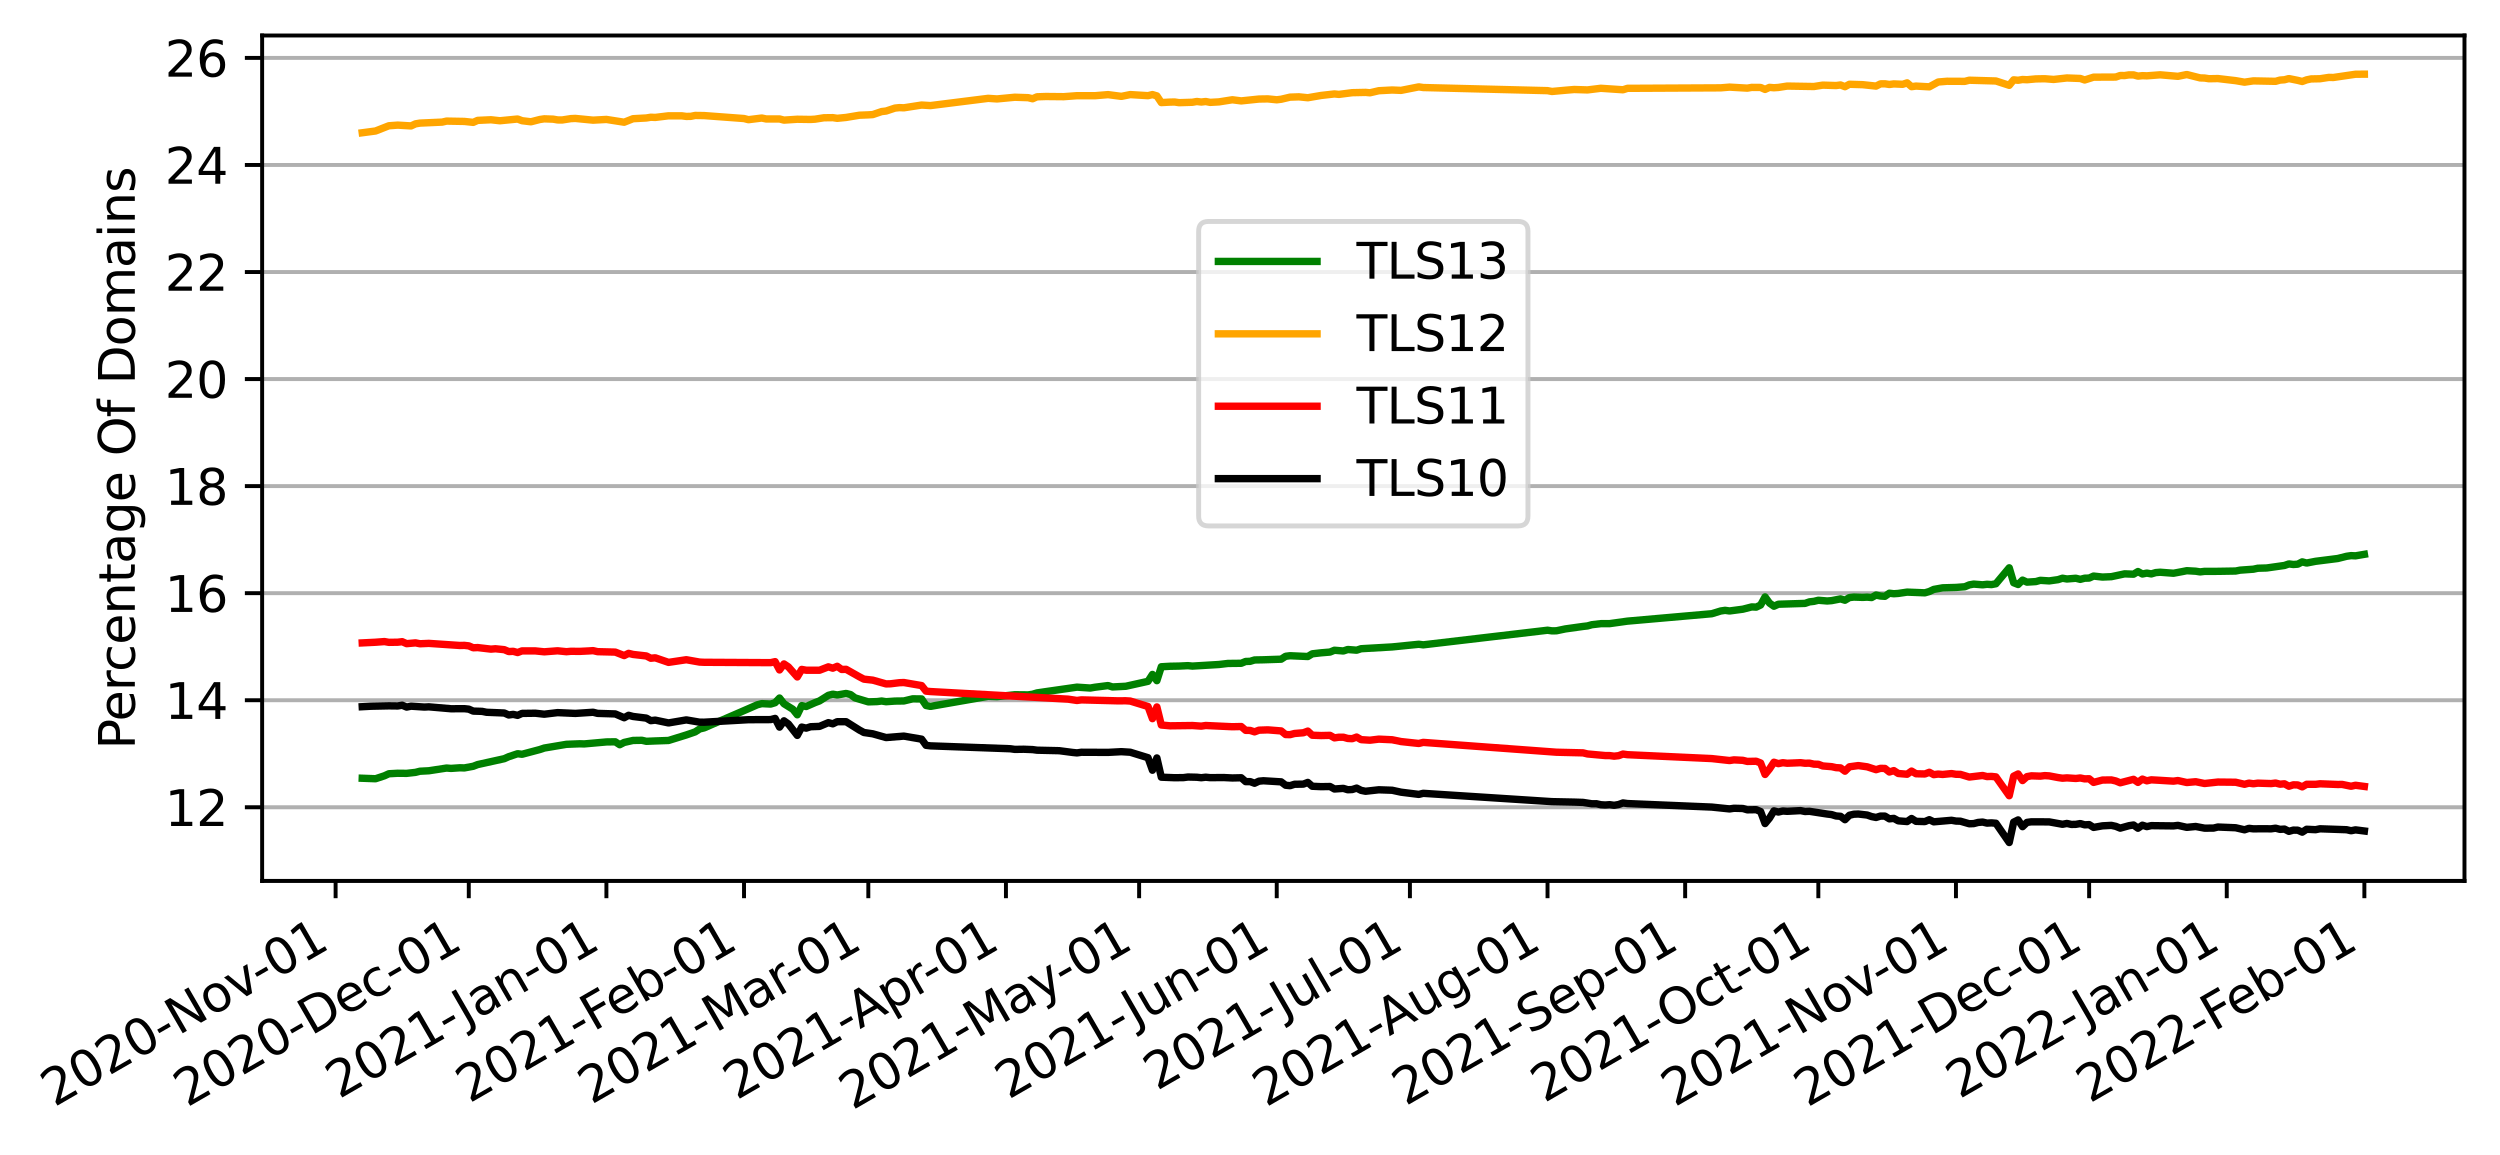 <?xml version="1.0" encoding="utf-8" standalone="no"?>
<!DOCTYPE svg PUBLIC "-//W3C//DTD SVG 1.1//EN"
  "http://www.w3.org/Graphics/SVG/1.1/DTD/svg11.dtd">
<svg xmlns:xlink="http://www.w3.org/1999/xlink" width="506.733pt" height="234.087pt" viewBox="0 0 506.733 234.087" xmlns="http://www.w3.org/2000/svg" version="1.1">
 <defs>
  <style type="text/css">*{stroke-linejoin: round; stroke-linecap: butt}</style>
 </defs>
 <g id="figure_1">
  <g id="patch_1">
   <path d="M 0 234.087 
L 506.733 234.087 
L 506.733 0 
L 0 0 
z
" style="fill: #ffffff"/>
  </g>
  <g id="axes_1">
   <g id="patch_2">
    <path d="M 53.133 178.56 
L 499.533 178.56 
L 499.533 7.2 
L 53.133 7.2 
z
" style="fill: #ffffff"/>
   </g>
   <g id="matplotlib.axis_1">
    <g id="xtick_1">
     <g id="line2d_1">
      <defs>
       <path id="m818d32b4b4" d="M 0 0 
L 0 3.5 
" style="stroke: #000000; stroke-width: 0.8"/>
      </defs>
      <g>
       <use xlink:href="#m818d32b4b4" x="68.025" y="178.56" style="stroke: #000000; stroke-width: 0.8"/>
      </g>
     </g>
     <g id="text_1">
      <!-- 2020-Nov-01 -->
      <g transform="translate(10.999 224.464)rotate(-30)scale(0.1 -0.1)">
       <defs>
        <path id="DejaVuSans-32" d="M 1228 531 
L 3431 531 
L 3431 0 
L 469 0 
L 469 531 
Q 828 903 1448 1529 
Q 2069 2156 2228 2338 
Q 2531 2678 2651 2914 
Q 2772 3150 2772 3378 
Q 2772 3750 2511 3984 
Q 2250 4219 1831 4219 
Q 1534 4219 1204 4116 
Q 875 4013 500 3803 
L 500 4441 
Q 881 4594 1212 4672 
Q 1544 4750 1819 4750 
Q 2544 4750 2975 4387 
Q 3406 4025 3406 3419 
Q 3406 3131 3298 2873 
Q 3191 2616 2906 2266 
Q 2828 2175 2409 1742 
Q 1991 1309 1228 531 
z
" transform="scale(0.016)"/>
        <path id="DejaVuSans-30" d="M 2034 4250 
Q 1547 4250 1301 3770 
Q 1056 3291 1056 2328 
Q 1056 1369 1301 889 
Q 1547 409 2034 409 
Q 2525 409 2770 889 
Q 3016 1369 3016 2328 
Q 3016 3291 2770 3770 
Q 2525 4250 2034 4250 
z
M 2034 4750 
Q 2819 4750 3233 4129 
Q 3647 3509 3647 2328 
Q 3647 1150 3233 529 
Q 2819 -91 2034 -91 
Q 1250 -91 836 529 
Q 422 1150 422 2328 
Q 422 3509 836 4129 
Q 1250 4750 2034 4750 
z
" transform="scale(0.016)"/>
        <path id="DejaVuSans-2d" d="M 313 2009 
L 1997 2009 
L 1997 1497 
L 313 1497 
L 313 2009 
z
" transform="scale(0.016)"/>
        <path id="DejaVuSans-4e" d="M 628 4666 
L 1478 4666 
L 3547 763 
L 3547 4666 
L 4159 4666 
L 4159 0 
L 3309 0 
L 1241 3903 
L 1241 0 
L 628 0 
L 628 4666 
z
" transform="scale(0.016)"/>
        <path id="DejaVuSans-6f" d="M 1959 3097 
Q 1497 3097 1228 2736 
Q 959 2375 959 1747 
Q 959 1119 1226 758 
Q 1494 397 1959 397 
Q 2419 397 2687 759 
Q 2956 1122 2956 1747 
Q 2956 2369 2687 2733 
Q 2419 3097 1959 3097 
z
M 1959 3584 
Q 2709 3584 3137 3096 
Q 3566 2609 3566 1747 
Q 3566 888 3137 398 
Q 2709 -91 1959 -91 
Q 1206 -91 779 398 
Q 353 888 353 1747 
Q 353 2609 779 3096 
Q 1206 3584 1959 3584 
z
" transform="scale(0.016)"/>
        <path id="DejaVuSans-76" d="M 191 3500 
L 800 3500 
L 1894 563 
L 2988 3500 
L 3597 3500 
L 2284 0 
L 1503 0 
L 191 3500 
z
" transform="scale(0.016)"/>
        <path id="DejaVuSans-31" d="M 794 531 
L 1825 531 
L 1825 4091 
L 703 3866 
L 703 4441 
L 1819 4666 
L 2450 4666 
L 2450 531 
L 3481 531 
L 3481 0 
L 794 0 
L 794 531 
z
" transform="scale(0.016)"/>
       </defs>
       <use xlink:href="#DejaVuSans-32"/>
       <use xlink:href="#DejaVuSans-30" x="63.623"/>
       <use xlink:href="#DejaVuSans-32" x="127.246"/>
       <use xlink:href="#DejaVuSans-30" x="190.869"/>
       <use xlink:href="#DejaVuSans-2d" x="254.492"/>
       <use xlink:href="#DejaVuSans-4e" x="290.576"/>
       <use xlink:href="#DejaVuSans-6f" x="365.381"/>
       <use xlink:href="#DejaVuSans-76" x="426.562"/>
       <use xlink:href="#DejaVuSans-2d" x="483.117"/>
       <use xlink:href="#DejaVuSans-30" x="519.201"/>
       <use xlink:href="#DejaVuSans-31" x="582.824"/>
      </g>
     </g>
    </g>
    <g id="xtick_2">
     <g id="line2d_2">
      <g>
       <use xlink:href="#m818d32b4b4" x="95.019" y="178.56" style="stroke: #000000; stroke-width: 0.8"/>
      </g>
     </g>
     <g id="text_2">
      <!-- 2020-Dec-01 -->
      <g transform="translate(37.911 224.512)rotate(-30)scale(0.1 -0.1)">
       <defs>
        <path id="DejaVuSans-44" d="M 1259 4147 
L 1259 519 
L 2022 519 
Q 2988 519 3436 956 
Q 3884 1394 3884 2338 
Q 3884 3275 3436 3711 
Q 2988 4147 2022 4147 
L 1259 4147 
z
M 628 4666 
L 1925 4666 
Q 3281 4666 3915 4102 
Q 4550 3538 4550 2338 
Q 4550 1131 3912 565 
Q 3275 0 1925 0 
L 628 0 
L 628 4666 
z
" transform="scale(0.016)"/>
        <path id="DejaVuSans-65" d="M 3597 1894 
L 3597 1613 
L 953 1613 
Q 991 1019 1311 708 
Q 1631 397 2203 397 
Q 2534 397 2845 478 
Q 3156 559 3463 722 
L 3463 178 
Q 3153 47 2828 -22 
Q 2503 -91 2169 -91 
Q 1331 -91 842 396 
Q 353 884 353 1716 
Q 353 2575 817 3079 
Q 1281 3584 2069 3584 
Q 2775 3584 3186 3129 
Q 3597 2675 3597 1894 
z
M 3022 2063 
Q 3016 2534 2758 2815 
Q 2500 3097 2075 3097 
Q 1594 3097 1305 2825 
Q 1016 2553 972 2059 
L 3022 2063 
z
" transform="scale(0.016)"/>
        <path id="DejaVuSans-63" d="M 3122 3366 
L 3122 2828 
Q 2878 2963 2633 3030 
Q 2388 3097 2138 3097 
Q 1578 3097 1268 2742 
Q 959 2388 959 1747 
Q 959 1106 1268 751 
Q 1578 397 2138 397 
Q 2388 397 2633 464 
Q 2878 531 3122 666 
L 3122 134 
Q 2881 22 2623 -34 
Q 2366 -91 2075 -91 
Q 1284 -91 818 406 
Q 353 903 353 1747 
Q 353 2603 823 3093 
Q 1294 3584 2113 3584 
Q 2378 3584 2631 3529 
Q 2884 3475 3122 3366 
z
" transform="scale(0.016)"/>
       </defs>
       <use xlink:href="#DejaVuSans-32"/>
       <use xlink:href="#DejaVuSans-30" x="63.623"/>
       <use xlink:href="#DejaVuSans-32" x="127.246"/>
       <use xlink:href="#DejaVuSans-30" x="190.869"/>
       <use xlink:href="#DejaVuSans-2d" x="254.492"/>
       <use xlink:href="#DejaVuSans-44" x="290.576"/>
       <use xlink:href="#DejaVuSans-65" x="367.578"/>
       <use xlink:href="#DejaVuSans-63" x="429.102"/>
       <use xlink:href="#DejaVuSans-2d" x="484.082"/>
       <use xlink:href="#DejaVuSans-30" x="520.166"/>
       <use xlink:href="#DejaVuSans-31" x="583.789"/>
      </g>
     </g>
    </g>
    <g id="xtick_3">
     <g id="line2d_3">
      <g>
       <use xlink:href="#m818d32b4b4" x="122.914" y="178.56" style="stroke: #000000; stroke-width: 0.8"/>
      </g>
     </g>
     <g id="text_3">
      <!-- 2021-Jan-01 -->
      <g transform="translate(68.727 222.825)rotate(-30)scale(0.1 -0.1)">
       <defs>
        <path id="DejaVuSans-4a" d="M 628 4666 
L 1259 4666 
L 1259 325 
Q 1259 -519 939 -900 
Q 619 -1281 -91 -1281 
L -331 -1281 
L -331 -750 
L -134 -750 
Q 284 -750 456 -515 
Q 628 -281 628 325 
L 628 4666 
z
" transform="scale(0.016)"/>
        <path id="DejaVuSans-61" d="M 2194 1759 
Q 1497 1759 1228 1600 
Q 959 1441 959 1056 
Q 959 750 1161 570 
Q 1363 391 1709 391 
Q 2188 391 2477 730 
Q 2766 1069 2766 1631 
L 2766 1759 
L 2194 1759 
z
M 3341 1997 
L 3341 0 
L 2766 0 
L 2766 531 
Q 2569 213 2275 61 
Q 1981 -91 1556 -91 
Q 1019 -91 701 211 
Q 384 513 384 1019 
Q 384 1609 779 1909 
Q 1175 2209 1959 2209 
L 2766 2209 
L 2766 2266 
Q 2766 2663 2505 2880 
Q 2244 3097 1772 3097 
Q 1472 3097 1187 3025 
Q 903 2953 641 2809 
L 641 3341 
Q 956 3463 1253 3523 
Q 1550 3584 1831 3584 
Q 2591 3584 2966 3190 
Q 3341 2797 3341 1997 
z
" transform="scale(0.016)"/>
        <path id="DejaVuSans-6e" d="M 3513 2113 
L 3513 0 
L 2938 0 
L 2938 2094 
Q 2938 2591 2744 2837 
Q 2550 3084 2163 3084 
Q 1697 3084 1428 2787 
Q 1159 2491 1159 1978 
L 1159 0 
L 581 0 
L 581 3500 
L 1159 3500 
L 1159 2956 
Q 1366 3272 1645 3428 
Q 1925 3584 2291 3584 
Q 2894 3584 3203 3211 
Q 3513 2838 3513 2113 
z
" transform="scale(0.016)"/>
       </defs>
       <use xlink:href="#DejaVuSans-32"/>
       <use xlink:href="#DejaVuSans-30" x="63.623"/>
       <use xlink:href="#DejaVuSans-32" x="127.246"/>
       <use xlink:href="#DejaVuSans-31" x="190.869"/>
       <use xlink:href="#DejaVuSans-2d" x="254.492"/>
       <use xlink:href="#DejaVuSans-4a" x="296.201"/>
       <use xlink:href="#DejaVuSans-61" x="325.693"/>
       <use xlink:href="#DejaVuSans-6e" x="386.973"/>
       <use xlink:href="#DejaVuSans-2d" x="450.352"/>
       <use xlink:href="#DejaVuSans-30" x="486.436"/>
       <use xlink:href="#DejaVuSans-31" x="550.059"/>
      </g>
     </g>
    </g>
    <g id="xtick_4">
     <g id="line2d_4">
      <g>
       <use xlink:href="#m818d32b4b4" x="150.808" y="178.56" style="stroke: #000000; stroke-width: 0.8"/>
      </g>
     </g>
     <g id="text_4">
      <!-- 2021-Feb-01 -->
      <g transform="translate(95.128 223.687)rotate(-30)scale(0.1 -0.1)">
       <defs>
        <path id="DejaVuSans-46" d="M 628 4666 
L 3309 4666 
L 3309 4134 
L 1259 4134 
L 1259 2759 
L 3109 2759 
L 3109 2228 
L 1259 2228 
L 1259 0 
L 628 0 
L 628 4666 
z
" transform="scale(0.016)"/>
        <path id="DejaVuSans-62" d="M 3116 1747 
Q 3116 2381 2855 2742 
Q 2594 3103 2138 3103 
Q 1681 3103 1420 2742 
Q 1159 2381 1159 1747 
Q 1159 1113 1420 752 
Q 1681 391 2138 391 
Q 2594 391 2855 752 
Q 3116 1113 3116 1747 
z
M 1159 2969 
Q 1341 3281 1617 3432 
Q 1894 3584 2278 3584 
Q 2916 3584 3314 3078 
Q 3713 2572 3713 1747 
Q 3713 922 3314 415 
Q 2916 -91 2278 -91 
Q 1894 -91 1617 61 
Q 1341 213 1159 525 
L 1159 0 
L 581 0 
L 581 4863 
L 1159 4863 
L 1159 2969 
z
" transform="scale(0.016)"/>
       </defs>
       <use xlink:href="#DejaVuSans-32"/>
       <use xlink:href="#DejaVuSans-30" x="63.623"/>
       <use xlink:href="#DejaVuSans-32" x="127.246"/>
       <use xlink:href="#DejaVuSans-31" x="190.869"/>
       <use xlink:href="#DejaVuSans-2d" x="254.492"/>
       <use xlink:href="#DejaVuSans-46" x="290.576"/>
       <use xlink:href="#DejaVuSans-65" x="342.596"/>
       <use xlink:href="#DejaVuSans-62" x="404.119"/>
       <use xlink:href="#DejaVuSans-2d" x="467.596"/>
       <use xlink:href="#DejaVuSans-30" x="503.68"/>
       <use xlink:href="#DejaVuSans-31" x="567.303"/>
      </g>
     </g>
    </g>
    <g id="xtick_5">
     <g id="line2d_5">
      <g>
       <use xlink:href="#m818d32b4b4" x="176.003" y="178.56" style="stroke: #000000; stroke-width: 0.8"/>
      </g>
     </g>
     <g id="text_5">
      <!-- 2021-Mar-01 -->
      <g transform="translate(119.866 223.951)rotate(-30)scale(0.1 -0.1)">
       <defs>
        <path id="DejaVuSans-4d" d="M 628 4666 
L 1569 4666 
L 2759 1491 
L 3956 4666 
L 4897 4666 
L 4897 0 
L 4281 0 
L 4281 4097 
L 3078 897 
L 2444 897 
L 1241 4097 
L 1241 0 
L 628 0 
L 628 4666 
z
" transform="scale(0.016)"/>
        <path id="DejaVuSans-72" d="M 2631 2963 
Q 2534 3019 2420 3045 
Q 2306 3072 2169 3072 
Q 1681 3072 1420 2755 
Q 1159 2438 1159 1844 
L 1159 0 
L 581 0 
L 581 3500 
L 1159 3500 
L 1159 2956 
Q 1341 3275 1631 3429 
Q 1922 3584 2338 3584 
Q 2397 3584 2469 3576 
Q 2541 3569 2628 3553 
L 2631 2963 
z
" transform="scale(0.016)"/>
       </defs>
       <use xlink:href="#DejaVuSans-32"/>
       <use xlink:href="#DejaVuSans-30" x="63.623"/>
       <use xlink:href="#DejaVuSans-32" x="127.246"/>
       <use xlink:href="#DejaVuSans-31" x="190.869"/>
       <use xlink:href="#DejaVuSans-2d" x="254.492"/>
       <use xlink:href="#DejaVuSans-4d" x="290.576"/>
       <use xlink:href="#DejaVuSans-61" x="376.855"/>
       <use xlink:href="#DejaVuSans-72" x="438.135"/>
       <use xlink:href="#DejaVuSans-2d" x="472.873"/>
       <use xlink:href="#DejaVuSans-30" x="508.957"/>
       <use xlink:href="#DejaVuSans-31" x="572.58"/>
      </g>
     </g>
    </g>
    <g id="xtick_6">
     <g id="line2d_6">
      <g>
       <use xlink:href="#m818d32b4b4" x="203.898" y="178.56" style="stroke: #000000; stroke-width: 0.8"/>
      </g>
     </g>
     <g id="text_6">
      <!-- 2021-Apr-01 -->
      <g transform="translate(149.313 223.055)rotate(-30)scale(0.1 -0.1)">
       <defs>
        <path id="DejaVuSans-41" d="M 2188 4044 
L 1331 1722 
L 3047 1722 
L 2188 4044 
z
M 1831 4666 
L 2547 4666 
L 4325 0 
L 3669 0 
L 3244 1197 
L 1141 1197 
L 716 0 
L 50 0 
L 1831 4666 
z
" transform="scale(0.016)"/>
        <path id="DejaVuSans-70" d="M 1159 525 
L 1159 -1331 
L 581 -1331 
L 581 3500 
L 1159 3500 
L 1159 2969 
Q 1341 3281 1617 3432 
Q 1894 3584 2278 3584 
Q 2916 3584 3314 3078 
Q 3713 2572 3713 1747 
Q 3713 922 3314 415 
Q 2916 -91 2278 -91 
Q 1894 -91 1617 61 
Q 1341 213 1159 525 
z
M 3116 1747 
Q 3116 2381 2855 2742 
Q 2594 3103 2138 3103 
Q 1681 3103 1420 2742 
Q 1159 2381 1159 1747 
Q 1159 1113 1420 752 
Q 1681 391 2138 391 
Q 2594 391 2855 752 
Q 3116 1113 3116 1747 
z
" transform="scale(0.016)"/>
       </defs>
       <use xlink:href="#DejaVuSans-32"/>
       <use xlink:href="#DejaVuSans-30" x="63.623"/>
       <use xlink:href="#DejaVuSans-32" x="127.246"/>
       <use xlink:href="#DejaVuSans-31" x="190.869"/>
       <use xlink:href="#DejaVuSans-2d" x="254.492"/>
       <use xlink:href="#DejaVuSans-41" x="288.326"/>
       <use xlink:href="#DejaVuSans-70" x="356.734"/>
       <use xlink:href="#DejaVuSans-72" x="420.211"/>
       <use xlink:href="#DejaVuSans-2d" x="454.949"/>
       <use xlink:href="#DejaVuSans-30" x="491.033"/>
       <use xlink:href="#DejaVuSans-31" x="554.656"/>
      </g>
     </g>
    </g>
    <g id="xtick_7">
     <g id="line2d_7">
      <g>
       <use xlink:href="#m818d32b4b4" x="230.892" y="178.56" style="stroke: #000000; stroke-width: 0.8"/>
      </g>
     </g>
     <g id="text_7">
      <!-- 2021-May-01 -->
      <g transform="translate(172.789 225.086)rotate(-30)scale(0.1 -0.1)">
       <defs>
        <path id="DejaVuSans-79" d="M 2059 -325 
Q 1816 -950 1584 -1140 
Q 1353 -1331 966 -1331 
L 506 -1331 
L 506 -850 
L 844 -850 
Q 1081 -850 1212 -737 
Q 1344 -625 1503 -206 
L 1606 56 
L 191 3500 
L 800 3500 
L 1894 763 
L 2988 3500 
L 3597 3500 
L 2059 -325 
z
" transform="scale(0.016)"/>
       </defs>
       <use xlink:href="#DejaVuSans-32"/>
       <use xlink:href="#DejaVuSans-30" x="63.623"/>
       <use xlink:href="#DejaVuSans-32" x="127.246"/>
       <use xlink:href="#DejaVuSans-31" x="190.869"/>
       <use xlink:href="#DejaVuSans-2d" x="254.492"/>
       <use xlink:href="#DejaVuSans-4d" x="290.576"/>
       <use xlink:href="#DejaVuSans-61" x="376.855"/>
       <use xlink:href="#DejaVuSans-79" x="438.135"/>
       <use xlink:href="#DejaVuSans-2d" x="495.564"/>
       <use xlink:href="#DejaVuSans-30" x="531.648"/>
       <use xlink:href="#DejaVuSans-31" x="595.271"/>
      </g>
     </g>
    </g>
    <g id="xtick_8">
     <g id="line2d_8">
      <g>
       <use xlink:href="#m818d32b4b4" x="258.786" y="178.56" style="stroke: #000000; stroke-width: 0.8"/>
      </g>
     </g>
     <g id="text_8">
      <!-- 2021-Jun-01 -->
      <g transform="translate(204.418 222.93)rotate(-30)scale(0.1 -0.1)">
       <defs>
        <path id="DejaVuSans-75" d="M 544 1381 
L 544 3500 
L 1119 3500 
L 1119 1403 
Q 1119 906 1312 657 
Q 1506 409 1894 409 
Q 2359 409 2629 706 
Q 2900 1003 2900 1516 
L 2900 3500 
L 3475 3500 
L 3475 0 
L 2900 0 
L 2900 538 
Q 2691 219 2414 64 
Q 2138 -91 1772 -91 
Q 1169 -91 856 284 
Q 544 659 544 1381 
z
M 1991 3584 
L 1991 3584 
z
" transform="scale(0.016)"/>
       </defs>
       <use xlink:href="#DejaVuSans-32"/>
       <use xlink:href="#DejaVuSans-30" x="63.623"/>
       <use xlink:href="#DejaVuSans-32" x="127.246"/>
       <use xlink:href="#DejaVuSans-31" x="190.869"/>
       <use xlink:href="#DejaVuSans-2d" x="254.492"/>
       <use xlink:href="#DejaVuSans-4a" x="296.201"/>
       <use xlink:href="#DejaVuSans-75" x="325.693"/>
       <use xlink:href="#DejaVuSans-6e" x="389.072"/>
       <use xlink:href="#DejaVuSans-2d" x="452.451"/>
       <use xlink:href="#DejaVuSans-30" x="488.535"/>
       <use xlink:href="#DejaVuSans-31" x="552.158"/>
      </g>
     </g>
    </g>
    <g id="xtick_9">
     <g id="line2d_9">
      <g>
       <use xlink:href="#m818d32b4b4" x="285.781" y="178.56" style="stroke: #000000; stroke-width: 0.8"/>
      </g>
     </g>
     <g id="text_9">
      <!-- 2021-Jul-01 -->
      <g transform="translate(234.495 221.15)rotate(-30)scale(0.1 -0.1)">
       <defs>
        <path id="DejaVuSans-6c" d="M 603 4863 
L 1178 4863 
L 1178 0 
L 603 0 
L 603 4863 
z
" transform="scale(0.016)"/>
       </defs>
       <use xlink:href="#DejaVuSans-32"/>
       <use xlink:href="#DejaVuSans-30" x="63.623"/>
       <use xlink:href="#DejaVuSans-32" x="127.246"/>
       <use xlink:href="#DejaVuSans-31" x="190.869"/>
       <use xlink:href="#DejaVuSans-2d" x="254.492"/>
       <use xlink:href="#DejaVuSans-4a" x="296.201"/>
       <use xlink:href="#DejaVuSans-75" x="325.693"/>
       <use xlink:href="#DejaVuSans-6c" x="389.072"/>
       <use xlink:href="#DejaVuSans-2d" x="416.855"/>
       <use xlink:href="#DejaVuSans-30" x="452.939"/>
       <use xlink:href="#DejaVuSans-31" x="516.562"/>
      </g>
     </g>
    </g>
    <g id="xtick_10">
     <g id="line2d_10">
      <g>
       <use xlink:href="#m818d32b4b4" x="313.675" y="178.56" style="stroke: #000000; stroke-width: 0.8"/>
      </g>
     </g>
     <g id="text_10">
      <!-- 2021-Aug-01 -->
      <g transform="translate(256.61 224.487)rotate(-30)scale(0.1 -0.1)">
       <defs>
        <path id="DejaVuSans-67" d="M 2906 1791 
Q 2906 2416 2648 2759 
Q 2391 3103 1925 3103 
Q 1463 3103 1205 2759 
Q 947 2416 947 1791 
Q 947 1169 1205 825 
Q 1463 481 1925 481 
Q 2391 481 2648 825 
Q 2906 1169 2906 1791 
z
M 3481 434 
Q 3481 -459 3084 -895 
Q 2688 -1331 1869 -1331 
Q 1566 -1331 1297 -1286 
Q 1028 -1241 775 -1147 
L 775 -588 
Q 1028 -725 1275 -790 
Q 1522 -856 1778 -856 
Q 2344 -856 2625 -561 
Q 2906 -266 2906 331 
L 2906 616 
Q 2728 306 2450 153 
Q 2172 0 1784 0 
Q 1141 0 747 490 
Q 353 981 353 1791 
Q 353 2603 747 3093 
Q 1141 3584 1784 3584 
Q 2172 3584 2450 3431 
Q 2728 3278 2906 2969 
L 2906 3500 
L 3481 3500 
L 3481 434 
z
" transform="scale(0.016)"/>
       </defs>
       <use xlink:href="#DejaVuSans-32"/>
       <use xlink:href="#DejaVuSans-30" x="63.623"/>
       <use xlink:href="#DejaVuSans-32" x="127.246"/>
       <use xlink:href="#DejaVuSans-31" x="190.869"/>
       <use xlink:href="#DejaVuSans-2d" x="254.492"/>
       <use xlink:href="#DejaVuSans-41" x="288.326"/>
       <use xlink:href="#DejaVuSans-75" x="356.734"/>
       <use xlink:href="#DejaVuSans-67" x="420.113"/>
       <use xlink:href="#DejaVuSans-2d" x="483.59"/>
       <use xlink:href="#DejaVuSans-30" x="519.674"/>
       <use xlink:href="#DejaVuSans-31" x="583.297"/>
      </g>
     </g>
    </g>
    <g id="xtick_11">
     <g id="line2d_11">
      <g>
       <use xlink:href="#m818d32b4b4" x="341.57" y="178.56" style="stroke: #000000; stroke-width: 0.8"/>
      </g>
     </g>
     <g id="text_11">
      <!-- 2021-Sep-01 -->
      <g transform="translate(284.896 224.261)rotate(-30)scale(0.1 -0.1)">
       <defs>
        <path id="DejaVuSans-53" d="M 3425 4513 
L 3425 3897 
Q 3066 4069 2747 4153 
Q 2428 4238 2131 4238 
Q 1616 4238 1336 4038 
Q 1056 3838 1056 3469 
Q 1056 3159 1242 3001 
Q 1428 2844 1947 2747 
L 2328 2669 
Q 3034 2534 3370 2195 
Q 3706 1856 3706 1288 
Q 3706 609 3251 259 
Q 2797 -91 1919 -91 
Q 1588 -91 1214 -16 
Q 841 59 441 206 
L 441 856 
Q 825 641 1194 531 
Q 1563 422 1919 422 
Q 2459 422 2753 634 
Q 3047 847 3047 1241 
Q 3047 1584 2836 1778 
Q 2625 1972 2144 2069 
L 1759 2144 
Q 1053 2284 737 2584 
Q 422 2884 422 3419 
Q 422 4038 858 4394 
Q 1294 4750 2059 4750 
Q 2388 4750 2728 4690 
Q 3069 4631 3425 4513 
z
" transform="scale(0.016)"/>
       </defs>
       <use xlink:href="#DejaVuSans-32"/>
       <use xlink:href="#DejaVuSans-30" x="63.623"/>
       <use xlink:href="#DejaVuSans-32" x="127.246"/>
       <use xlink:href="#DejaVuSans-31" x="190.869"/>
       <use xlink:href="#DejaVuSans-2d" x="254.492"/>
       <use xlink:href="#DejaVuSans-53" x="290.576"/>
       <use xlink:href="#DejaVuSans-65" x="354.053"/>
       <use xlink:href="#DejaVuSans-70" x="415.576"/>
       <use xlink:href="#DejaVuSans-2d" x="479.053"/>
       <use xlink:href="#DejaVuSans-30" x="515.137"/>
       <use xlink:href="#DejaVuSans-31" x="578.76"/>
      </g>
     </g>
    </g>
    <g id="xtick_12">
     <g id="line2d_12">
      <g>
       <use xlink:href="#m818d32b4b4" x="368.564" y="178.56" style="stroke: #000000; stroke-width: 0.8"/>
      </g>
     </g>
     <g id="text_12">
      <!-- 2021-Oct-01 -->
      <g transform="translate(313.003 223.619)rotate(-30)scale(0.1 -0.1)">
       <defs>
        <path id="DejaVuSans-4f" d="M 2522 4238 
Q 1834 4238 1429 3725 
Q 1025 3213 1025 2328 
Q 1025 1447 1429 934 
Q 1834 422 2522 422 
Q 3209 422 3611 934 
Q 4013 1447 4013 2328 
Q 4013 3213 3611 3725 
Q 3209 4238 2522 4238 
z
M 2522 4750 
Q 3503 4750 4090 4092 
Q 4678 3434 4678 2328 
Q 4678 1225 4090 567 
Q 3503 -91 2522 -91 
Q 1538 -91 948 565 
Q 359 1222 359 2328 
Q 359 3434 948 4092 
Q 1538 4750 2522 4750 
z
" transform="scale(0.016)"/>
        <path id="DejaVuSans-74" d="M 1172 4494 
L 1172 3500 
L 2356 3500 
L 2356 3053 
L 1172 3053 
L 1172 1153 
Q 1172 725 1289 603 
Q 1406 481 1766 481 
L 2356 481 
L 2356 0 
L 1766 0 
Q 1100 0 847 248 
Q 594 497 594 1153 
L 594 3053 
L 172 3053 
L 172 3500 
L 594 3500 
L 594 4494 
L 1172 4494 
z
" transform="scale(0.016)"/>
       </defs>
       <use xlink:href="#DejaVuSans-32"/>
       <use xlink:href="#DejaVuSans-30" x="63.623"/>
       <use xlink:href="#DejaVuSans-32" x="127.246"/>
       <use xlink:href="#DejaVuSans-31" x="190.869"/>
       <use xlink:href="#DejaVuSans-2d" x="254.492"/>
       <use xlink:href="#DejaVuSans-4f" x="293.326"/>
       <use xlink:href="#DejaVuSans-63" x="372.037"/>
       <use xlink:href="#DejaVuSans-74" x="427.018"/>
       <use xlink:href="#DejaVuSans-2d" x="466.227"/>
       <use xlink:href="#DejaVuSans-30" x="502.311"/>
       <use xlink:href="#DejaVuSans-31" x="565.934"/>
      </g>
     </g>
    </g>
    <g id="xtick_13">
     <g id="line2d_13">
      <g>
       <use xlink:href="#m818d32b4b4" x="396.459" y="178.56" style="stroke: #000000; stroke-width: 0.8"/>
      </g>
     </g>
     <g id="text_13">
      <!-- 2021-Nov-01 -->
      <g transform="translate(339.433 224.464)rotate(-30)scale(0.1 -0.1)">
       <use xlink:href="#DejaVuSans-32"/>
       <use xlink:href="#DejaVuSans-30" x="63.623"/>
       <use xlink:href="#DejaVuSans-32" x="127.246"/>
       <use xlink:href="#DejaVuSans-31" x="190.869"/>
       <use xlink:href="#DejaVuSans-2d" x="254.492"/>
       <use xlink:href="#DejaVuSans-4e" x="290.576"/>
       <use xlink:href="#DejaVuSans-6f" x="365.381"/>
       <use xlink:href="#DejaVuSans-76" x="426.562"/>
       <use xlink:href="#DejaVuSans-2d" x="483.117"/>
       <use xlink:href="#DejaVuSans-30" x="519.201"/>
       <use xlink:href="#DejaVuSans-31" x="582.824"/>
      </g>
     </g>
    </g>
    <g id="xtick_14">
     <g id="line2d_14">
      <g>
       <use xlink:href="#m818d32b4b4" x="423.453" y="178.56" style="stroke: #000000; stroke-width: 0.8"/>
      </g>
     </g>
     <g id="text_14">
      <!-- 2021-Dec-01 -->
      <g transform="translate(366.345 224.512)rotate(-30)scale(0.1 -0.1)">
       <use xlink:href="#DejaVuSans-32"/>
       <use xlink:href="#DejaVuSans-30" x="63.623"/>
       <use xlink:href="#DejaVuSans-32" x="127.246"/>
       <use xlink:href="#DejaVuSans-31" x="190.869"/>
       <use xlink:href="#DejaVuSans-2d" x="254.492"/>
       <use xlink:href="#DejaVuSans-44" x="290.576"/>
       <use xlink:href="#DejaVuSans-65" x="367.578"/>
       <use xlink:href="#DejaVuSans-63" x="429.102"/>
       <use xlink:href="#DejaVuSans-2d" x="484.082"/>
       <use xlink:href="#DejaVuSans-30" x="520.166"/>
       <use xlink:href="#DejaVuSans-31" x="583.789"/>
      </g>
     </g>
    </g>
    <g id="xtick_15">
     <g id="line2d_15">
      <g>
       <use xlink:href="#m818d32b4b4" x="451.348" y="178.56" style="stroke: #000000; stroke-width: 0.8"/>
      </g>
     </g>
     <g id="text_15">
      <!-- 2022-Jan-01 -->
      <g transform="translate(397.161 222.825)rotate(-30)scale(0.1 -0.1)">
       <use xlink:href="#DejaVuSans-32"/>
       <use xlink:href="#DejaVuSans-30" x="63.623"/>
       <use xlink:href="#DejaVuSans-32" x="127.246"/>
       <use xlink:href="#DejaVuSans-32" x="190.869"/>
       <use xlink:href="#DejaVuSans-2d" x="254.492"/>
       <use xlink:href="#DejaVuSans-4a" x="296.201"/>
       <use xlink:href="#DejaVuSans-61" x="325.693"/>
       <use xlink:href="#DejaVuSans-6e" x="386.973"/>
       <use xlink:href="#DejaVuSans-2d" x="450.352"/>
       <use xlink:href="#DejaVuSans-30" x="486.436"/>
       <use xlink:href="#DejaVuSans-31" x="550.059"/>
      </g>
     </g>
    </g>
    <g id="xtick_16">
     <g id="line2d_16">
      <g>
       <use xlink:href="#m818d32b4b4" x="479.242" y="178.56" style="stroke: #000000; stroke-width: 0.8"/>
      </g>
     </g>
     <g id="text_16">
      <!-- 2022-Feb-01 -->
      <g transform="translate(423.561 223.687)rotate(-30)scale(0.1 -0.1)">
       <use xlink:href="#DejaVuSans-32"/>
       <use xlink:href="#DejaVuSans-30" x="63.623"/>
       <use xlink:href="#DejaVuSans-32" x="127.246"/>
       <use xlink:href="#DejaVuSans-32" x="190.869"/>
       <use xlink:href="#DejaVuSans-2d" x="254.492"/>
       <use xlink:href="#DejaVuSans-46" x="290.576"/>
       <use xlink:href="#DejaVuSans-65" x="342.596"/>
       <use xlink:href="#DejaVuSans-62" x="404.119"/>
       <use xlink:href="#DejaVuSans-2d" x="467.596"/>
       <use xlink:href="#DejaVuSans-30" x="503.68"/>
       <use xlink:href="#DejaVuSans-31" x="567.303"/>
      </g>
     </g>
    </g>
   </g>
   <g id="matplotlib.axis_2">
    <g id="ytick_1">
     <g id="line2d_17">
      <path d="M 53.133 163.628 
L 499.533 163.628 
" clip-path="url(#pbf5b421fe2)" style="fill: none; stroke: #b0b0b0; stroke-width: 0.8; stroke-linecap: square"/>
     </g>
     <g id="line2d_18">
      <defs>
       <path id="m2be3149d36" d="M 0 0 
L -3.5 0 
" style="stroke: #000000; stroke-width: 0.8"/>
      </defs>
      <g>
       <use xlink:href="#m2be3149d36" x="53.133" y="163.628" style="stroke: #000000; stroke-width: 0.8"/>
      </g>
     </g>
     <g id="text_17">
      <!-- 12 -->
      <g transform="translate(33.408 167.427)scale(0.1 -0.1)">
       <use xlink:href="#DejaVuSans-31"/>
       <use xlink:href="#DejaVuSans-32" x="63.623"/>
      </g>
     </g>
    </g>
    <g id="ytick_2">
     <g id="line2d_19">
      <path d="M 53.133 141.929 
L 499.533 141.929 
" clip-path="url(#pbf5b421fe2)" style="fill: none; stroke: #b0b0b0; stroke-width: 0.8; stroke-linecap: square"/>
     </g>
     <g id="line2d_20">
      <g>
       <use xlink:href="#m2be3149d36" x="53.133" y="141.929" style="stroke: #000000; stroke-width: 0.8"/>
      </g>
     </g>
     <g id="text_18">
      <!-- 14 -->
      <g transform="translate(33.408 145.728)scale(0.1 -0.1)">
       <defs>
        <path id="DejaVuSans-34" d="M 2419 4116 
L 825 1625 
L 2419 1625 
L 2419 4116 
z
M 2253 4666 
L 3047 4666 
L 3047 1625 
L 3713 1625 
L 3713 1100 
L 3047 1100 
L 3047 0 
L 2419 0 
L 2419 1100 
L 313 1100 
L 313 1709 
L 2253 4666 
z
" transform="scale(0.016)"/>
       </defs>
       <use xlink:href="#DejaVuSans-31"/>
       <use xlink:href="#DejaVuSans-34" x="63.623"/>
      </g>
     </g>
    </g>
    <g id="ytick_3">
     <g id="line2d_21">
      <path d="M 53.133 120.231 
L 499.533 120.231 
" clip-path="url(#pbf5b421fe2)" style="fill: none; stroke: #b0b0b0; stroke-width: 0.8; stroke-linecap: square"/>
     </g>
     <g id="line2d_22">
      <g>
       <use xlink:href="#m2be3149d36" x="53.133" y="120.231" style="stroke: #000000; stroke-width: 0.8"/>
      </g>
     </g>
     <g id="text_19">
      <!-- 16 -->
      <g transform="translate(33.408 124.03)scale(0.1 -0.1)">
       <defs>
        <path id="DejaVuSans-36" d="M 2113 2584 
Q 1688 2584 1439 2293 
Q 1191 2003 1191 1497 
Q 1191 994 1439 701 
Q 1688 409 2113 409 
Q 2538 409 2786 701 
Q 3034 994 3034 1497 
Q 3034 2003 2786 2293 
Q 2538 2584 2113 2584 
z
M 3366 4563 
L 3366 3988 
Q 3128 4100 2886 4159 
Q 2644 4219 2406 4219 
Q 1781 4219 1451 3797 
Q 1122 3375 1075 2522 
Q 1259 2794 1537 2939 
Q 1816 3084 2150 3084 
Q 2853 3084 3261 2657 
Q 3669 2231 3669 1497 
Q 3669 778 3244 343 
Q 2819 -91 2113 -91 
Q 1303 -91 875 529 
Q 447 1150 447 2328 
Q 447 3434 972 4092 
Q 1497 4750 2381 4750 
Q 2619 4750 2861 4703 
Q 3103 4656 3366 4563 
z
" transform="scale(0.016)"/>
       </defs>
       <use xlink:href="#DejaVuSans-31"/>
       <use xlink:href="#DejaVuSans-36" x="63.623"/>
      </g>
     </g>
    </g>
    <g id="ytick_4">
     <g id="line2d_23">
      <path d="M 53.133 98.532 
L 499.533 98.532 
" clip-path="url(#pbf5b421fe2)" style="fill: none; stroke: #b0b0b0; stroke-width: 0.8; stroke-linecap: square"/>
     </g>
     <g id="line2d_24">
      <g>
       <use xlink:href="#m2be3149d36" x="53.133" y="98.532" style="stroke: #000000; stroke-width: 0.8"/>
      </g>
     </g>
     <g id="text_20">
      <!-- 18 -->
      <g transform="translate(33.408 102.332)scale(0.1 -0.1)">
       <defs>
        <path id="DejaVuSans-38" d="M 2034 2216 
Q 1584 2216 1326 1975 
Q 1069 1734 1069 1313 
Q 1069 891 1326 650 
Q 1584 409 2034 409 
Q 2484 409 2743 651 
Q 3003 894 3003 1313 
Q 3003 1734 2745 1975 
Q 2488 2216 2034 2216 
z
M 1403 2484 
Q 997 2584 770 2862 
Q 544 3141 544 3541 
Q 544 4100 942 4425 
Q 1341 4750 2034 4750 
Q 2731 4750 3128 4425 
Q 3525 4100 3525 3541 
Q 3525 3141 3298 2862 
Q 3072 2584 2669 2484 
Q 3125 2378 3379 2068 
Q 3634 1759 3634 1313 
Q 3634 634 3220 271 
Q 2806 -91 2034 -91 
Q 1263 -91 848 271 
Q 434 634 434 1313 
Q 434 1759 690 2068 
Q 947 2378 1403 2484 
z
M 1172 3481 
Q 1172 3119 1398 2916 
Q 1625 2713 2034 2713 
Q 2441 2713 2670 2916 
Q 2900 3119 2900 3481 
Q 2900 3844 2670 4047 
Q 2441 4250 2034 4250 
Q 1625 4250 1398 4047 
Q 1172 3844 1172 3481 
z
" transform="scale(0.016)"/>
       </defs>
       <use xlink:href="#DejaVuSans-31"/>
       <use xlink:href="#DejaVuSans-38" x="63.623"/>
      </g>
     </g>
    </g>
    <g id="ytick_5">
     <g id="line2d_25">
      <path d="M 53.133 76.834 
L 499.533 76.834 
" clip-path="url(#pbf5b421fe2)" style="fill: none; stroke: #b0b0b0; stroke-width: 0.8; stroke-linecap: square"/>
     </g>
     <g id="line2d_26">
      <g>
       <use xlink:href="#m2be3149d36" x="53.133" y="76.834" style="stroke: #000000; stroke-width: 0.8"/>
      </g>
     </g>
     <g id="text_21">
      <!-- 20 -->
      <g transform="translate(33.408 80.633)scale(0.1 -0.1)">
       <use xlink:href="#DejaVuSans-32"/>
       <use xlink:href="#DejaVuSans-30" x="63.623"/>
      </g>
     </g>
    </g>
    <g id="ytick_6">
     <g id="line2d_27">
      <path d="M 53.133 55.136 
L 499.533 55.136 
" clip-path="url(#pbf5b421fe2)" style="fill: none; stroke: #b0b0b0; stroke-width: 0.8; stroke-linecap: square"/>
     </g>
     <g id="line2d_28">
      <g>
       <use xlink:href="#m2be3149d36" x="53.133" y="55.136" style="stroke: #000000; stroke-width: 0.8"/>
      </g>
     </g>
     <g id="text_22">
      <!-- 22 -->
      <g transform="translate(33.408 58.935)scale(0.1 -0.1)">
       <use xlink:href="#DejaVuSans-32"/>
       <use xlink:href="#DejaVuSans-32" x="63.623"/>
      </g>
     </g>
    </g>
    <g id="ytick_7">
     <g id="line2d_29">
      <path d="M 53.133 33.437 
L 499.533 33.437 
" clip-path="url(#pbf5b421fe2)" style="fill: none; stroke: #b0b0b0; stroke-width: 0.8; stroke-linecap: square"/>
     </g>
     <g id="line2d_30">
      <g>
       <use xlink:href="#m2be3149d36" x="53.133" y="33.437" style="stroke: #000000; stroke-width: 0.8"/>
      </g>
     </g>
     <g id="text_23">
      <!-- 24 -->
      <g transform="translate(33.408 37.237)scale(0.1 -0.1)">
       <use xlink:href="#DejaVuSans-32"/>
       <use xlink:href="#DejaVuSans-34" x="63.623"/>
      </g>
     </g>
    </g>
    <g id="ytick_8">
     <g id="line2d_31">
      <path d="M 53.133 11.739 
L 499.533 11.739 
" clip-path="url(#pbf5b421fe2)" style="fill: none; stroke: #b0b0b0; stroke-width: 0.8; stroke-linecap: square"/>
     </g>
     <g id="line2d_32">
      <g>
       <use xlink:href="#m2be3149d36" x="53.133" y="11.739" style="stroke: #000000; stroke-width: 0.8"/>
      </g>
     </g>
     <g id="text_24">
      <!-- 26 -->
      <g transform="translate(33.408 15.538)scale(0.1 -0.1)">
       <use xlink:href="#DejaVuSans-32"/>
       <use xlink:href="#DejaVuSans-36" x="63.623"/>
      </g>
     </g>
    </g>
    <g id="text_25">
     <!-- Percentage Of Domains -->
     <g transform="translate(27.328 151.883)rotate(-90)scale(0.1 -0.1)">
      <defs>
       <path id="DejaVuSans-50" d="M 1259 4147 
L 1259 2394 
L 2053 2394 
Q 2494 2394 2734 2622 
Q 2975 2850 2975 3272 
Q 2975 3691 2734 3919 
Q 2494 4147 2053 4147 
L 1259 4147 
z
M 628 4666 
L 2053 4666 
Q 2838 4666 3239 4311 
Q 3641 3956 3641 3272 
Q 3641 2581 3239 2228 
Q 2838 1875 2053 1875 
L 1259 1875 
L 1259 0 
L 628 0 
L 628 4666 
z
" transform="scale(0.016)"/>
       <path id="DejaVuSans-20" transform="scale(0.016)"/>
       <path id="DejaVuSans-66" d="M 2375 4863 
L 2375 4384 
L 1825 4384 
Q 1516 4384 1395 4259 
Q 1275 4134 1275 3809 
L 1275 3500 
L 2222 3500 
L 2222 3053 
L 1275 3053 
L 1275 0 
L 697 0 
L 697 3053 
L 147 3053 
L 147 3500 
L 697 3500 
L 697 3744 
Q 697 4328 969 4595 
Q 1241 4863 1831 4863 
L 2375 4863 
z
" transform="scale(0.016)"/>
       <path id="DejaVuSans-6d" d="M 3328 2828 
Q 3544 3216 3844 3400 
Q 4144 3584 4550 3584 
Q 5097 3584 5394 3201 
Q 5691 2819 5691 2113 
L 5691 0 
L 5113 0 
L 5113 2094 
Q 5113 2597 4934 2840 
Q 4756 3084 4391 3084 
Q 3944 3084 3684 2787 
Q 3425 2491 3425 1978 
L 3425 0 
L 2847 0 
L 2847 2094 
Q 2847 2600 2669 2842 
Q 2491 3084 2119 3084 
Q 1678 3084 1418 2786 
Q 1159 2488 1159 1978 
L 1159 0 
L 581 0 
L 581 3500 
L 1159 3500 
L 1159 2956 
Q 1356 3278 1631 3431 
Q 1906 3584 2284 3584 
Q 2666 3584 2933 3390 
Q 3200 3197 3328 2828 
z
" transform="scale(0.016)"/>
       <path id="DejaVuSans-69" d="M 603 3500 
L 1178 3500 
L 1178 0 
L 603 0 
L 603 3500 
z
M 603 4863 
L 1178 4863 
L 1178 4134 
L 603 4134 
L 603 4863 
z
" transform="scale(0.016)"/>
       <path id="DejaVuSans-73" d="M 2834 3397 
L 2834 2853 
Q 2591 2978 2328 3040 
Q 2066 3103 1784 3103 
Q 1356 3103 1142 2972 
Q 928 2841 928 2578 
Q 928 2378 1081 2264 
Q 1234 2150 1697 2047 
L 1894 2003 
Q 2506 1872 2764 1633 
Q 3022 1394 3022 966 
Q 3022 478 2636 193 
Q 2250 -91 1575 -91 
Q 1294 -91 989 -36 
Q 684 19 347 128 
L 347 722 
Q 666 556 975 473 
Q 1284 391 1588 391 
Q 1994 391 2212 530 
Q 2431 669 2431 922 
Q 2431 1156 2273 1281 
Q 2116 1406 1581 1522 
L 1381 1569 
Q 847 1681 609 1914 
Q 372 2147 372 2553 
Q 372 3047 722 3315 
Q 1072 3584 1716 3584 
Q 2034 3584 2315 3537 
Q 2597 3491 2834 3397 
z
" transform="scale(0.016)"/>
      </defs>
      <use xlink:href="#DejaVuSans-50"/>
      <use xlink:href="#DejaVuSans-65" x="56.678"/>
      <use xlink:href="#DejaVuSans-72" x="118.201"/>
      <use xlink:href="#DejaVuSans-63" x="157.064"/>
      <use xlink:href="#DejaVuSans-65" x="212.045"/>
      <use xlink:href="#DejaVuSans-6e" x="273.568"/>
      <use xlink:href="#DejaVuSans-74" x="336.947"/>
      <use xlink:href="#DejaVuSans-61" x="376.156"/>
      <use xlink:href="#DejaVuSans-67" x="437.436"/>
      <use xlink:href="#DejaVuSans-65" x="500.912"/>
      <use xlink:href="#DejaVuSans-20" x="562.436"/>
      <use xlink:href="#DejaVuSans-4f" x="594.223"/>
      <use xlink:href="#DejaVuSans-66" x="672.934"/>
      <use xlink:href="#DejaVuSans-20" x="708.139"/>
      <use xlink:href="#DejaVuSans-44" x="739.926"/>
      <use xlink:href="#DejaVuSans-6f" x="816.928"/>
      <use xlink:href="#DejaVuSans-6d" x="878.109"/>
      <use xlink:href="#DejaVuSans-61" x="975.521"/>
      <use xlink:href="#DejaVuSans-69" x="1036.801"/>
      <use xlink:href="#DejaVuSans-6e" x="1064.584"/>
      <use xlink:href="#DejaVuSans-73" x="1127.963"/>
     </g>
    </g>
   </g>
   <g id="line2d_33">
    <path d="M 73.424 157.745 
L 76.123 157.844 
L 77.923 157.248 
L 78.823 156.833 
L 80.622 156.735 
L 82.422 156.755 
L 84.222 156.551 
L 85.121 156.323 
L 86.921 156.23 
L 90.52 155.678 
L 91.42 155.75 
L 93.22 155.625 
L 94.12 155.652 
L 95.919 155.321 
L 96.819 154.974 
L 102.218 153.779 
L 103.118 153.375 
L 104.917 152.774 
L 105.817 152.885 
L 109.417 151.927 
L 110.316 151.624 
L 114.815 150.866 
L 117.515 150.76 
L 118.415 150.787 
L 122.914 150.386 
L 124.713 150.359 
L 125.613 150.95 
L 126.513 150.487 
L 128.313 150.083 
L 130.112 150.053 
L 131.012 150.259 
L 132.812 150.184 
L 135.511 150.088 
L 139.111 148.969 
L 140.91 148.346 
L 141.81 147.758 
L 142.71 147.542 
L 151.708 143.641 
L 153.508 142.852 
L 154.407 142.621 
L 156.207 142.71 
L 157.107 142.435 
L 158.007 141.487 
L 158.907 142.643 
L 160.706 143.766 
L 161.606 144.884 
L 162.506 143.023 
L 163.406 143.204 
L 165.205 142.416 
L 166.105 142.074 
L 167.905 140.938 
L 168.805 140.707 
L 169.704 140.865 
L 171.504 140.561 
L 172.404 140.785 
L 173.304 141.453 
L 176.003 142.265 
L 177.803 142.206 
L 178.703 142.092 
L 179.602 142.231 
L 181.402 142.105 
L 183.202 142.079 
L 185.001 141.648 
L 186.801 141.671 
L 187.701 142.999 
L 188.601 143.18 
L 200.298 141.135 
L 202.098 141.2 
L 205.697 140.823 
L 207.497 140.842 
L 208.397 140.85 
L 209.296 140.719 
L 210.196 140.447 
L 211.996 140.183 
L 218.295 139.28 
L 220.994 139.461 
L 221.894 139.304 
L 224.593 138.96 
L 225.493 139.241 
L 228.193 139.101 
L 232.692 138.099 
L 233.592 136.705 
L 234.491 137.964 
L 235.391 135.147 
L 237.191 135.045 
L 238.99 135.01 
L 240.79 134.923 
L 241.69 135.013 
L 243.49 134.904 
L 247.089 134.687 
L 248.888 134.475 
L 251.588 134.444 
L 252.488 134.074 
L 253.388 134.048 
L 254.287 133.771 
L 256.087 133.734 
L 259.686 133.612 
L 260.586 133.027 
L 261.486 132.912 
L 265.085 133.071 
L 265.985 132.524 
L 267.785 132.318 
L 269.584 132.169 
L 270.484 131.8 
L 272.284 131.948 
L 273.184 131.65 
L 274.983 131.79 
L 275.883 131.491 
L 282.182 131.128 
L 287.581 130.588 
L 288.48 130.705 
L 313.675 127.743 
L 314.575 127.871 
L 315.475 127.855 
L 317.275 127.478 
L 320.874 126.975 
L 321.774 126.872 
L 322.674 126.621 
L 324.473 126.412 
L 326.273 126.404 
L 329.872 125.901 
L 346.969 124.398 
L 348.768 123.843 
L 349.668 123.712 
L 350.568 123.838 
L 353.267 123.48 
L 355.067 123.017 
L 355.967 123.061 
L 356.867 122.631 
L 357.766 120.991 
L 358.666 122.244 
L 359.566 122.877 
L 360.466 122.472 
L 365.865 122.303 
L 366.765 121.993 
L 367.664 121.889 
L 368.564 121.668 
L 370.364 121.815 
L 371.264 121.742 
L 373.063 121.39 
L 373.963 121.663 
L 374.863 121.125 
L 375.763 121.026 
L 377.562 121.086 
L 378.462 121.038 
L 379.362 121.118 
L 380.262 120.612 
L 381.162 120.811 
L 382.062 120.868 
L 382.961 120.239 
L 383.861 120.346 
L 384.761 120.285 
L 386.561 120.017 
L 390.16 120.161 
L 391.06 119.896 
L 391.96 119.47 
L 393.759 119.148 
L 396.459 119.069 
L 398.258 118.931 
L 399.158 118.552 
L 400.058 118.393 
L 401.858 118.537 
L 402.757 118.432 
L 403.657 118.492 
L 404.557 118.321 
L 407.257 115.094 
L 408.156 118.119 
L 409.056 118.472 
L 409.956 117.588 
L 410.856 117.996 
L 412.655 117.88 
L 413.555 117.629 
L 415.355 117.744 
L 417.155 117.491 
L 418.054 117.2 
L 418.954 117.357 
L 420.754 117.207 
L 421.654 117.432 
L 422.553 117.198 
L 423.453 117.173 
L 424.353 116.765 
L 426.153 116.966 
L 427.952 116.888 
L 430.652 116.316 
L 432.451 116.386 
L 433.351 115.848 
L 434.251 116.345 
L 435.151 116.162 
L 436.051 116.328 
L 436.951 116.061 
L 437.85 115.987 
L 440.55 116.192 
L 442.349 115.857 
L 443.249 115.677 
L 445.049 115.779 
L 445.949 115.92 
L 446.849 115.809 
L 449.548 115.805 
L 453.147 115.743 
L 454.047 115.566 
L 456.747 115.372 
L 457.646 115.178 
L 459.446 115.125 
L 463.045 114.615 
L 463.945 114.303 
L 464.845 114.418 
L 465.745 114.354 
L 466.645 113.887 
L 467.544 114.123 
L 469.344 113.774 
L 473.843 113.205 
L 475.643 112.755 
L 476.543 112.624 
L 477.442 112.663 
L 479.242 112.357 
L 479.242 112.357 
" clip-path="url(#pbf5b421fe2)" style="fill: none; stroke: #008000; stroke-width: 1.5; stroke-linecap: square"/>
   </g>
   <g id="line2d_34">
    <path d="M 73.424 26.911 
L 76.123 26.551 
L 78.823 25.492 
L 80.622 25.361 
L 83.322 25.522 
L 84.222 25.103 
L 85.121 24.953 
L 89.621 24.75 
L 90.52 24.545 
L 94.12 24.612 
L 95.919 24.804 
L 96.819 24.401 
L 99.519 24.274 
L 101.318 24.476 
L 104.917 24.124 
L 105.817 24.468 
L 107.617 24.685 
L 109.417 24.222 
L 110.316 24.088 
L 112.116 24.152 
L 113.016 24.307 
L 113.916 24.323 
L 115.715 24.044 
L 116.615 24.005 
L 120.214 24.355 
L 122.914 24.208 
L 126.513 24.775 
L 128.313 24.061 
L 131.012 23.913 
L 131.912 23.764 
L 132.812 23.802 
L 135.511 23.473 
L 138.211 23.48 
L 139.111 23.599 
L 140.01 23.583 
L 140.91 23.4 
L 142.71 23.425 
L 150.808 24.027 
L 151.708 24.26 
L 154.407 23.924 
L 155.307 24.115 
L 158.007 24.112 
L 158.907 24.347 
L 161.606 24.171 
L 164.305 24.212 
L 165.205 24.156 
L 167.005 23.872 
L 168.805 23.847 
L 169.704 23.982 
L 171.504 23.804 
L 174.203 23.354 
L 176.003 23.282 
L 176.903 23.226 
L 178.703 22.613 
L 179.602 22.507 
L 181.402 21.909 
L 182.302 21.815 
L 183.202 21.851 
L 186.801 21.292 
L 188.601 21.401 
L 200.298 19.933 
L 202.098 20.052 
L 205.697 19.71 
L 208.397 19.799 
L 209.296 20.017 
L 210.196 19.622 
L 211.996 19.56 
L 215.595 19.596 
L 218.295 19.395 
L 221.894 19.404 
L 224.593 19.18 
L 227.293 19.533 
L 229.092 19.171 
L 232.692 19.392 
L 233.592 19.17 
L 234.491 19.438 
L 235.391 20.79 
L 237.191 20.696 
L 238.091 20.676 
L 238.99 20.811 
L 241.69 20.728 
L 242.59 20.572 
L 243.49 20.68 
L 244.389 20.578 
L 245.289 20.749 
L 247.089 20.65 
L 249.788 20.221 
L 251.588 20.452 
L 255.187 20.075 
L 256.987 20.045 
L 258.786 20.226 
L 259.686 20.117 
L 261.486 19.691 
L 263.286 19.629 
L 265.085 19.811 
L 267.785 19.348 
L 270.484 19.041 
L 271.384 19.133 
L 274.083 18.786 
L 276.783 18.726 
L 277.683 18.808 
L 279.482 18.387 
L 282.182 18.244 
L 283.981 18.319 
L 287.581 17.61 
L 288.48 17.742 
L 313.675 18.375 
L 314.575 18.54 
L 317.275 18.292 
L 319.074 18.14 
L 321.774 18.226 
L 324.473 17.894 
L 328.972 18.196 
L 329.872 17.904 
L 348.768 17.805 
L 350.568 17.658 
L 354.167 17.867 
L 355.067 17.714 
L 356.867 17.73 
L 357.766 18.124 
L 358.666 17.709 
L 359.566 17.786 
L 360.466 17.726 
L 362.266 17.445 
L 367.664 17.537 
L 369.464 17.256 
L 372.164 17.339 
L 373.063 17.222 
L 373.963 17.572 
L 374.863 17.081 
L 377.562 17.164 
L 380.262 17.452 
L 381.162 17 
L 382.062 16.987 
L 382.961 17.124 
L 383.861 17.008 
L 385.661 17.089 
L 386.561 16.794 
L 387.46 17.567 
L 388.36 17.448 
L 391.06 17.6 
L 392.859 16.622 
L 394.659 16.471 
L 398.258 16.49 
L 399.158 16.259 
L 404.557 16.414 
L 407.257 17.293 
L 408.156 16.184 
L 409.056 16.271 
L 409.956 16.115 
L 410.856 16.162 
L 412.655 15.993 
L 414.455 15.959 
L 416.255 16.103 
L 418.954 15.803 
L 421.654 15.905 
L 422.553 16.211 
L 424.353 15.642 
L 428.852 15.619 
L 429.752 15.306 
L 430.652 15.312 
L 431.552 15.175 
L 432.451 15.179 
L 433.351 15.43 
L 434.251 15.336 
L 435.151 15.37 
L 437.85 15.163 
L 441.45 15.473 
L 443.249 15.105 
L 445.949 15.791 
L 446.849 15.818 
L 447.748 15.959 
L 449.548 15.923 
L 453.147 16.347 
L 454.947 16.658 
L 456.747 16.393 
L 461.246 16.486 
L 462.145 16.232 
L 463.045 16.168 
L 463.945 15.928 
L 465.745 16.292 
L 466.645 16.518 
L 467.544 16.185 
L 468.444 15.998 
L 470.244 15.961 
L 472.043 15.686 
L 472.943 15.708 
L 477.442 15.048 
L 479.242 15.034 
L 479.242 15.034 
" clip-path="url(#pbf5b421fe2)" style="fill: none; stroke: #ffa500; stroke-width: 1.5; stroke-linecap: square"/>
   </g>
   <g id="line2d_35">
    <path d="M 73.424 130.311 
L 76.123 130.177 
L 77.923 130.041 
L 78.823 130.199 
L 80.622 130.171 
L 81.522 130.066 
L 82.422 130.465 
L 84.222 130.305 
L 85.121 130.485 
L 86.921 130.408 
L 93.22 130.834 
L 94.12 130.813 
L 95.019 130.912 
L 95.919 131.299 
L 96.819 131.258 
L 99.519 131.576 
L 100.418 131.499 
L 102.218 131.685 
L 103.118 132.069 
L 104.018 132.018 
L 104.917 132.267 
L 105.817 131.926 
L 108.517 131.936 
L 110.316 132.119 
L 113.016 131.914 
L 114.815 132.094 
L 115.715 132.013 
L 117.515 132.03 
L 119.315 131.941 
L 120.214 131.88 
L 121.114 132.088 
L 124.713 132.177 
L 126.513 132.878 
L 127.413 132.43 
L 128.313 132.65 
L 131.012 132.958 
L 131.912 133.421 
L 132.812 133.334 
L 135.511 134.259 
L 139.111 133.722 
L 141.81 134.199 
L 142.71 134.241 
L 156.207 134.316 
L 157.107 134.112 
L 158.007 135.791 
L 158.907 134.577 
L 159.806 135.181 
L 161.606 137.21 
L 162.506 135.688 
L 163.406 135.846 
L 166.105 135.857 
L 167.905 135.164 
L 168.805 135.438 
L 169.704 135.055 
L 170.604 135.695 
L 171.504 135.666 
L 174.203 137.188 
L 175.103 137.657 
L 176.903 137.861 
L 179.602 138.623 
L 180.502 138.599 
L 182.302 138.379 
L 183.202 138.343 
L 186.801 138.962 
L 187.701 140.088 
L 188.601 140.173 
L 216.495 141.713 
L 218.295 141.98 
L 219.194 141.86 
L 226.393 142.051 
L 228.193 142.046 
L 229.092 142.1 
L 232.692 143.2 
L 233.592 145.666 
L 234.491 143.298 
L 235.391 146.956 
L 237.191 147.118 
L 241.69 147.058 
L 243.49 147.184 
L 244.389 147.052 
L 249.788 147.304 
L 251.588 147.263 
L 252.488 148.036 
L 253.388 148.051 
L 254.287 148.343 
L 255.187 148.002 
L 256.987 147.939 
L 259.686 148.154 
L 260.586 148.888 
L 261.486 148.91 
L 262.386 148.674 
L 264.185 148.525 
L 265.085 148.19 
L 265.985 149.025 
L 267.785 149.09 
L 269.584 149.05 
L 270.484 149.56 
L 271.384 149.431 
L 272.284 149.425 
L 273.184 149.682 
L 274.083 149.729 
L 274.983 149.396 
L 275.883 149.921 
L 277.683 150.034 
L 279.482 149.817 
L 282.182 149.944 
L 283.981 150.31 
L 287.581 150.697 
L 288.48 150.476 
L 315.475 152.468 
L 320.874 152.6 
L 321.774 152.82 
L 325.373 153.146 
L 326.273 153.153 
L 327.173 153.271 
L 328.072 153.172 
L 328.972 152.842 
L 329.872 152.97 
L 346.969 153.759 
L 350.568 154.157 
L 351.468 154.019 
L 353.267 154.114 
L 354.167 154.335 
L 355.967 154.298 
L 356.867 154.651 
L 357.766 156.974 
L 358.666 155.859 
L 359.566 154.5 
L 360.466 154.785 
L 361.366 154.595 
L 362.266 154.704 
L 364.965 154.591 
L 365.865 154.705 
L 366.765 154.685 
L 367.664 154.886 
L 368.564 154.914 
L 369.464 155.255 
L 371.264 155.398 
L 372.164 155.597 
L 373.063 155.646 
L 373.963 156.312 
L 374.863 155.424 
L 376.663 155.178 
L 378.462 155.428 
L 380.262 156.009 
L 381.162 155.738 
L 382.062 155.759 
L 382.961 156.481 
L 383.861 156.196 
L 384.761 156.781 
L 386.561 156.933 
L 387.46 156.295 
L 388.36 156.834 
L 390.16 156.878 
L 391.06 156.538 
L 391.96 157.016 
L 392.859 156.896 
L 393.759 156.976 
L 395.559 156.798 
L 396.459 156.942 
L 397.359 156.96 
L 399.158 157.502 
L 400.958 157.29 
L 401.858 157.186 
L 402.757 157.407 
L 403.657 157.37 
L 404.557 157.469 
L 407.257 161.287 
L 408.156 157.325 
L 409.056 156.876 
L 409.956 158.212 
L 410.856 157.415 
L 411.756 157.256 
L 413.555 157.32 
L 414.455 157.211 
L 415.355 157.264 
L 417.155 157.607 
L 418.054 157.74 
L 418.954 157.668 
L 420.754 157.79 
L 421.654 157.688 
L 422.553 157.872 
L 423.453 157.846 
L 424.353 158.585 
L 426.153 158.112 
L 427.952 158.086 
L 428.852 158.293 
L 429.752 158.667 
L 432.451 157.965 
L 433.351 158.584 
L 434.251 157.921 
L 435.151 158.268 
L 436.051 158.065 
L 437.85 158.168 
L 440.55 158.334 
L 441.45 158.211 
L 443.249 158.611 
L 445.049 158.449 
L 446.849 158.811 
L 449.548 158.516 
L 453.147 158.555 
L 454.947 158.97 
L 455.847 158.734 
L 456.747 158.861 
L 457.646 158.739 
L 460.346 158.826 
L 461.246 158.715 
L 462.145 158.95 
L 463.045 158.869 
L 463.945 159.365 
L 464.845 159.08 
L 465.745 159.103 
L 466.645 159.492 
L 467.544 158.966 
L 469.344 158.978 
L 470.244 158.867 
L 473.843 159.01 
L 474.743 158.998 
L 476.543 159.369 
L 477.442 159.169 
L 479.242 159.406 
L 479.242 159.406 
" clip-path="url(#pbf5b421fe2)" style="fill: none; stroke: #ff0000; stroke-width: 1.5; stroke-linecap: square"/>
   </g>
   <g id="line2d_36">
    <path d="M 73.424 143.244 
L 75.223 143.148 
L 78.823 143.07 
L 80.622 143.093 
L 81.522 142.944 
L 82.422 143.321 
L 83.322 143.139 
L 86.021 143.316 
L 86.921 143.27 
L 91.42 143.66 
L 94.12 143.644 
L 95.019 143.74 
L 95.919 144.135 
L 97.719 144.19 
L 98.619 144.374 
L 101.318 144.483 
L 102.218 144.523 
L 103.118 144.923 
L 104.018 144.799 
L 104.917 144.999 
L 105.817 144.601 
L 108.517 144.565 
L 110.316 144.764 
L 113.016 144.443 
L 116.615 144.604 
L 120.214 144.368 
L 121.114 144.596 
L 124.713 144.708 
L 126.513 145.482 
L 127.413 144.987 
L 128.313 145.222 
L 131.012 145.557 
L 131.912 146.073 
L 132.812 145.966 
L 135.511 146.532 
L 139.111 145.919 
L 141.81 146.381 
L 142.71 146.386 
L 151.708 145.877 
L 156.207 145.857 
L 157.107 145.621 
L 158.007 147.381 
L 158.907 146.108 
L 159.806 146.753 
L 161.606 149.056 
L 162.506 147.378 
L 163.406 147.591 
L 164.305 147.303 
L 166.105 147.234 
L 167.905 146.477 
L 168.805 146.714 
L 169.704 146.277 
L 171.504 146.29 
L 174.203 147.982 
L 175.103 148.471 
L 176.903 148.737 
L 179.602 149.499 
L 183.202 149.204 
L 186.801 149.823 
L 187.701 151.07 
L 188.601 151.18 
L 204.797 151.768 
L 205.697 151.896 
L 207.497 151.868 
L 209.296 151.937 
L 210.196 152.058 
L 214.695 152.161 
L 217.395 152.515 
L 218.295 152.606 
L 219.194 152.478 
L 224.593 152.503 
L 227.293 152.359 
L 229.092 152.471 
L 232.692 153.582 
L 233.592 156.117 
L 234.491 153.635 
L 235.391 157.529 
L 238.091 157.639 
L 239.89 157.615 
L 240.79 157.497 
L 242.59 157.541 
L 243.49 157.638 
L 244.389 157.534 
L 245.289 157.626 
L 247.989 157.6 
L 249.788 157.687 
L 251.588 157.646 
L 252.488 158.432 
L 253.388 158.425 
L 254.287 158.759 
L 255.187 158.339 
L 256.087 158.254 
L 259.686 158.477 
L 260.586 159.161 
L 261.486 159.251 
L 262.386 158.965 
L 264.185 158.935 
L 265.085 158.592 
L 265.985 159.37 
L 267.785 159.45 
L 269.584 159.42 
L 270.484 159.925 
L 272.284 159.799 
L 273.184 160.076 
L 274.083 160.034 
L 274.983 159.742 
L 275.883 160.201 
L 276.783 160.384 
L 279.482 160.083 
L 282.182 160.179 
L 283.981 160.57 
L 287.581 161.018 
L 288.48 160.8 
L 314.575 162.487 
L 319.074 162.583 
L 320.874 162.642 
L 322.674 162.923 
L 323.573 162.91 
L 324.473 163.115 
L 325.373 163.169 
L 326.273 163.103 
L 327.173 163.229 
L 328.072 163.075 
L 328.972 162.751 
L 329.872 162.874 
L 346.969 163.59 
L 350.568 163.964 
L 351.468 163.83 
L 353.267 163.877 
L 354.167 164.146 
L 355.967 164.117 
L 356.867 164.5 
L 357.766 166.926 
L 358.666 165.83 
L 359.566 164.361 
L 360.466 164.594 
L 361.366 164.384 
L 362.266 164.449 
L 364.965 164.306 
L 365.865 164.486 
L 366.765 164.447 
L 370.364 165.001 
L 371.264 165.113 
L 372.164 165.392 
L 373.063 165.461 
L 373.963 166.145 
L 374.863 165.248 
L 375.763 165.035 
L 376.663 164.997 
L 378.462 165.201 
L 379.362 165.516 
L 380.262 165.695 
L 381.162 165.412 
L 382.062 165.423 
L 382.961 165.973 
L 383.861 165.88 
L 384.761 166.377 
L 386.561 166.523 
L 387.46 165.904 
L 388.36 166.481 
L 390.16 166.531 
L 391.06 166.146 
L 391.96 166.579 
L 395.559 166.266 
L 396.459 166.423 
L 397.359 166.451 
L 399.158 166.972 
L 400.058 166.938 
L 400.958 166.702 
L 401.858 166.627 
L 402.757 166.84 
L 403.657 166.791 
L 404.557 166.867 
L 407.257 170.771 
L 408.156 166.643 
L 409.056 166.194 
L 409.956 167.557 
L 410.856 166.694 
L 411.756 166.574 
L 415.355 166.592 
L 418.054 167.077 
L 418.954 166.909 
L 419.854 167.107 
L 420.754 167.088 
L 421.654 166.932 
L 422.553 167.189 
L 423.453 167.143 
L 424.353 167.709 
L 426.153 167.391 
L 427.952 167.296 
L 428.852 167.493 
L 429.752 167.861 
L 431.552 167.36 
L 432.451 167.221 
L 433.351 167.874 
L 434.251 167.262 
L 435.151 167.547 
L 436.051 167.351 
L 440.55 167.406 
L 441.45 167.296 
L 443.249 167.697 
L 445.049 167.523 
L 446.849 167.861 
L 448.648 167.852 
L 449.548 167.633 
L 453.147 167.779 
L 454.947 168.196 
L 455.847 167.898 
L 456.747 168.001 
L 458.546 167.981 
L 460.346 167.997 
L 461.246 167.87 
L 462.145 168.106 
L 463.045 168.049 
L 463.945 168.508 
L 464.845 168.258 
L 465.745 168.274 
L 466.645 168.671 
L 467.544 168.085 
L 469.344 168.172 
L 470.244 167.99 
L 475.643 168.179 
L 476.543 168.386 
L 477.442 168.208 
L 479.242 168.437 
L 479.242 168.437 
" clip-path="url(#pbf5b421fe2)" style="fill: none; stroke: #000000; stroke-width: 1.5; stroke-linecap: square"/>
   </g>
   <g id="patch_3">
    <path d="M 53.133 178.56 
L 53.133 7.2 
" style="fill: none; stroke: #000000; stroke-width: 0.8; stroke-linejoin: miter; stroke-linecap: square"/>
   </g>
   <g id="patch_4">
    <path d="M 499.533 178.56 
L 499.533 7.2 
" style="fill: none; stroke: #000000; stroke-width: 0.8; stroke-linejoin: miter; stroke-linecap: square"/>
   </g>
   <g id="patch_5">
    <path d="M 53.133 178.56 
L 499.533 178.56 
" style="fill: none; stroke: #000000; stroke-width: 0.8; stroke-linejoin: miter; stroke-linecap: square"/>
   </g>
   <g id="patch_6">
    <path d="M 53.133 7.2 
L 499.533 7.2 
" style="fill: none; stroke: #000000; stroke-width: 0.8; stroke-linejoin: miter; stroke-linecap: square"/>
   </g>
   <g id="legend_1">
    <g id="patch_7">
     <path d="M 244.956 106.6 
L 307.709 106.6 
Q 309.709 106.6 309.709 104.6 
L 309.709 46.888 
Q 309.709 44.888 307.709 44.888 
L 244.956 44.888 
Q 242.956 44.888 242.956 46.888 
L 242.956 104.6 
Q 242.956 106.6 244.956 106.6 
z
" style="fill: #ffffff; opacity: 0.8; stroke: #cccccc; stroke-linejoin: miter"/>
    </g>
    <g id="line2d_37">
     <path d="M 246.956 52.986 
L 256.956 52.986 
L 266.956 52.986 
" style="fill: none; stroke: #008000; stroke-width: 1.5; stroke-linecap: square"/>
    </g>
    <g id="text_26">
     <!-- TLS13 -->
     <g transform="translate(274.956 56.486)scale(0.1 -0.1)">
      <defs>
       <path id="DejaVuSans-54" d="M -19 4666 
L 3928 4666 
L 3928 4134 
L 2272 4134 
L 2272 0 
L 1638 0 
L 1638 4134 
L -19 4134 
L -19 4666 
z
" transform="scale(0.016)"/>
       <path id="DejaVuSans-4c" d="M 628 4666 
L 1259 4666 
L 1259 531 
L 3531 531 
L 3531 0 
L 628 0 
L 628 4666 
z
" transform="scale(0.016)"/>
       <path id="DejaVuSans-33" d="M 2597 2516 
Q 3050 2419 3304 2112 
Q 3559 1806 3559 1356 
Q 3559 666 3084 287 
Q 2609 -91 1734 -91 
Q 1441 -91 1130 -33 
Q 819 25 488 141 
L 488 750 
Q 750 597 1062 519 
Q 1375 441 1716 441 
Q 2309 441 2620 675 
Q 2931 909 2931 1356 
Q 2931 1769 2642 2001 
Q 2353 2234 1838 2234 
L 1294 2234 
L 1294 2753 
L 1863 2753 
Q 2328 2753 2575 2939 
Q 2822 3125 2822 3475 
Q 2822 3834 2567 4026 
Q 2313 4219 1838 4219 
Q 1578 4219 1281 4162 
Q 984 4106 628 3988 
L 628 4550 
Q 988 4650 1302 4700 
Q 1616 4750 1894 4750 
Q 2613 4750 3031 4423 
Q 3450 4097 3450 3541 
Q 3450 3153 3228 2886 
Q 3006 2619 2597 2516 
z
" transform="scale(0.016)"/>
      </defs>
      <use xlink:href="#DejaVuSans-54"/>
      <use xlink:href="#DejaVuSans-4c" x="61.084"/>
      <use xlink:href="#DejaVuSans-53" x="116.797"/>
      <use xlink:href="#DejaVuSans-31" x="180.273"/>
      <use xlink:href="#DejaVuSans-33" x="243.896"/>
     </g>
    </g>
    <g id="line2d_38">
     <path d="M 246.956 67.664 
L 256.956 67.664 
L 266.956 67.664 
" style="fill: none; stroke: #ffa500; stroke-width: 1.5; stroke-linecap: square"/>
    </g>
    <g id="text_27">
     <!-- TLS12 -->
     <g transform="translate(274.956 71.164)scale(0.1 -0.1)">
      <use xlink:href="#DejaVuSans-54"/>
      <use xlink:href="#DejaVuSans-4c" x="61.084"/>
      <use xlink:href="#DejaVuSans-53" x="116.797"/>
      <use xlink:href="#DejaVuSans-31" x="180.273"/>
      <use xlink:href="#DejaVuSans-32" x="243.896"/>
     </g>
    </g>
    <g id="line2d_39">
     <path d="M 246.956 82.342 
L 256.956 82.342 
L 266.956 82.342 
" style="fill: none; stroke: #ff0000; stroke-width: 1.5; stroke-linecap: square"/>
    </g>
    <g id="text_28">
     <!-- TLS11 -->
     <g transform="translate(274.956 85.842)scale(0.1 -0.1)">
      <use xlink:href="#DejaVuSans-54"/>
      <use xlink:href="#DejaVuSans-4c" x="61.084"/>
      <use xlink:href="#DejaVuSans-53" x="116.797"/>
      <use xlink:href="#DejaVuSans-31" x="180.273"/>
      <use xlink:href="#DejaVuSans-31" x="243.896"/>
     </g>
    </g>
    <g id="line2d_40">
     <path d="M 246.956 97.021 
L 256.956 97.021 
L 266.956 97.021 
" style="fill: none; stroke: #000000; stroke-width: 1.5; stroke-linecap: square"/>
    </g>
    <g id="text_29">
     <!-- TLS10 -->
     <g transform="translate(274.956 100.521)scale(0.1 -0.1)">
      <use xlink:href="#DejaVuSans-54"/>
      <use xlink:href="#DejaVuSans-4c" x="61.084"/>
      <use xlink:href="#DejaVuSans-53" x="116.797"/>
      <use xlink:href="#DejaVuSans-31" x="180.273"/>
      <use xlink:href="#DejaVuSans-30" x="243.896"/>
     </g>
    </g>
   </g>
  </g>
 </g>
 <defs>
  <clipPath id="pbf5b421fe2">
   <rect x="53.133" y="7.2" width="446.4" height="171.36"/>
  </clipPath>
 </defs>
</svg>
